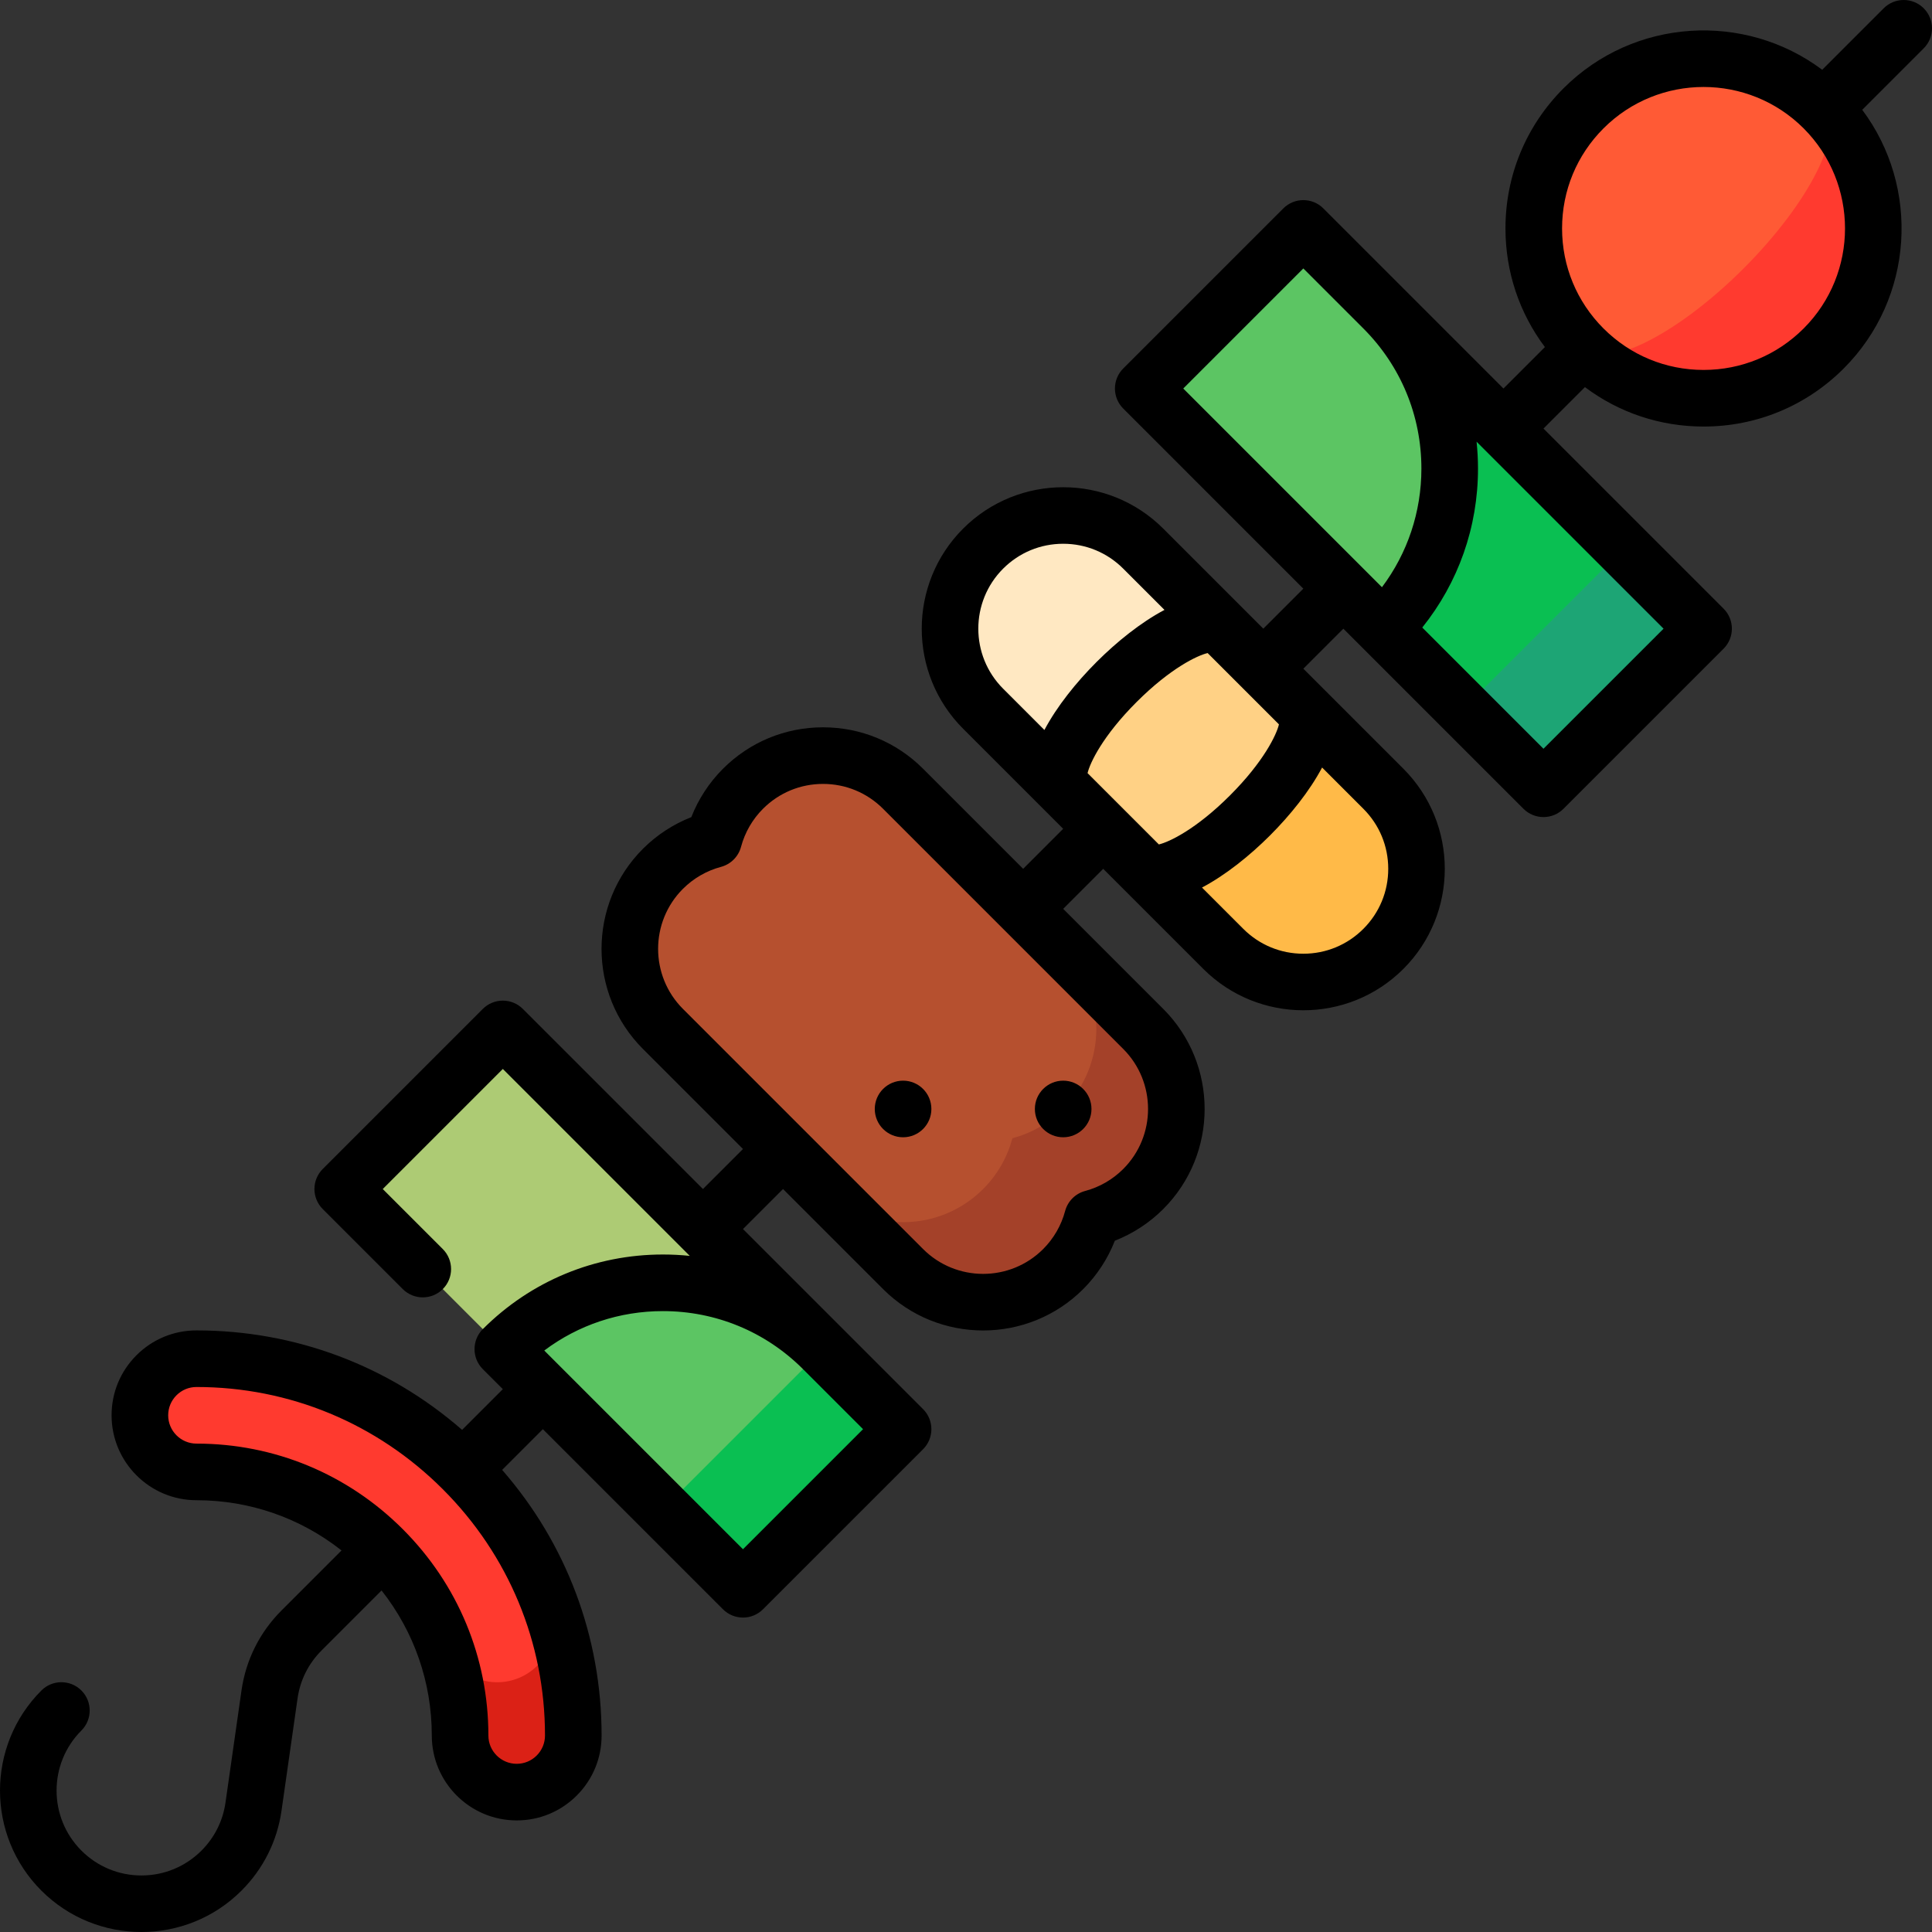 <svg id="Capa_1" enable-background="new 0 0 511.982 511.982" height="512" viewBox="0 0 511.982 511.982" width="512" xmlns="http://www.w3.org/2000/svg"><rect x="0" y="0" width="511.982" height="511.982" fill="#333333" stroke="none"/><g><path d="m302.957 315.091c11.716-11.716 11.716-30.711 0-42.426l-21.213-21.213-63.64 63.64 21.213 21.213c11.716 11.716 30.711 11.716 42.426 0 3.865-3.865 6.447-8.525 7.762-13.452 4.927-1.315 9.586-3.897 13.452-7.762z" fill="#a44129"/><path d="m260.53 315.091c3.865-3.865 6.447-8.525 7.762-13.452 4.927-1.315 9.586-3.896 13.452-7.762 11.716-11.716 11.716-30.711 0-42.426l-42.426-42.426c-11.716-11.716-30.711-11.716-42.426 0-3.865 3.865-6.447 8.525-7.762 13.452-4.927 1.315-9.586 3.896-13.452 7.762-11.716 11.716-11.716 30.711 0 42.426l42.426 42.426c11.716 11.716 30.711 11.716 42.426 0z" fill="#b6502f"/><path d="m430.236 145.386-31.82 10.606-10.606 31.82 21.213 21.213 42.426-42.426z" fill="#1da575"/><path d="m430.236 145.386-63.64-63.64v84.853l21.214 21.213z" fill="#0abf52"/><path d="m366.596 81.746-21.213-21.213-42.426 42.426 63.64 63.64c23.431-23.432 23.431-61.421-.001-84.853z" fill="#5cc563"/><path d="m151.923 459.911c0-12.028-2.138-23.566-6.053-34.255l-28.185 10.284c2.741 7.479 4.238 15.553 4.239 23.97 0 8.284 6.716 15 15 15 8.284.002 15-6.714 14.999-14.999z" fill="#db2116"/><path d="m145.87 425.657c-5.046-13.775-13.044-26.138-23.225-36.319-18.081-18.081-43.044-29.279-70.574-29.279-8.284-.001-15 6.715-15 15 0 8.284 6.716 15 15 15 19.258.001 36.721 7.835 49.37 20.483 7.12 7.12 12.714 15.766 16.245 25.4 2.84 7.775 11.444 11.781 19.223 8.947 7.783-2.836 11.797-11.449 8.961-19.232z" fill="#ff3a2f"/><path d="m218.104 357.518-31.82 10.606-10.606 31.82 21.213 21.213 42.426-42.426z" fill="#0abf52"/><path d="m218.104 357.518-84.853-84.853-42.426 42.426 42.426 42.427z" fill="#adcb74"/><path d="m133.251 357.518 42.426 42.426 42.426-42.426c-23.431-23.432-61.42-23.432-84.852 0z" fill="#5cc563"/><path d="m483.269 28.713-63.64 63.64c17.574 17.574 46.066 17.574 63.64 0s17.574-46.066 0-63.64z" fill="#ff3a2f"/><path d="m462.056 71.139c17.574-17.574 27.071-36.569 21.213-42.426-17.574-17.574-46.066-17.574-63.64 0s-17.574 46.066 0 63.64c5.858 5.857 24.853-3.64 42.427-21.214z" fill="#ff5a35"/><path d="m260.53 145.386c-11.716 11.716-11.716 30.711 0 42.426l21.213 21.213 42.426-42.426-21.213-21.213c-11.715-11.716-30.71-11.716-42.426 0z" fill="#ffe8c2"/><path d="m366.596 209.025-21.213-21.213-42.426 42.426 21.213 21.213c11.716 11.716 30.711 11.716 42.426 0s11.716-30.71 0-42.426z" fill="#ffba48"/><path d="m331.241 216.096c11.716-11.716 18.047-24.379 14.142-28.284l-21.213-21.213c-3.905-3.905-16.569 2.426-28.284 14.142s-18.047 24.379-14.142 28.284l21.213 21.213c3.905 3.906 16.568-2.426 28.284-14.142z" fill="#ffd185"/><circle cx="281.743" cy="293.878" r="7.5"/><circle cx="239.317" cy="293.878" r="7.5"/><path d="m509.786 2.196c-2.93-2.928-7.678-2.928-10.607 0l-16.294 16.294c-20.547-15.383-49.888-13.749-68.558 4.918-9.916 9.917-15.377 23.101-15.377 37.124 0 11.491 3.672 22.414 10.451 31.441l-10.984 10.984-47.729-47.729c-2.93-2.927-7.678-2.929-10.607 0l-42.427 42.426c-1.406 1.407-2.196 3.314-2.196 5.304s.79 3.896 2.196 5.304l47.729 47.73-10.606 10.606-26.516-26.516c-14.624-14.621-38.412-14.621-53.034.001-14.621 14.621-14.621 38.411 0 53.033l26.516 26.516-10.606 10.606-26.516-26.516c-7.083-7.082-16.5-10.983-26.517-10.983s-19.434 3.901-26.516 10.983c-3.658 3.658-6.514 8.034-8.392 12.822-4.789 1.878-9.165 4.733-12.822 8.391-14.622 14.622-14.622 38.412 0 53.034l26.516 26.516-10.606 10.606-47.73-47.73c-1.406-1.406-3.314-2.196-5.303-2.196s-3.897.79-5.303 2.196l-42.427 42.427c-1.407 1.407-2.197 3.314-2.197 5.304s.79 3.896 2.197 5.304l21.213 21.213c2.929 2.928 7.678 2.928 10.606 0 2.929-2.93 2.929-7.678 0-10.607l-15.91-15.909 31.82-31.82 49.54 49.54c-2.347-.244-4.722-.367-7.114-.367-18.03 0-34.981 7.021-47.729 19.77-2.929 2.93-2.929 7.678 0 10.607l5.303 5.303-10.791 10.791c-19.547-17.047-44.266-26.357-70.39-26.357-6.01 0-11.66 2.341-15.91 6.59-4.25 4.25-6.59 9.9-6.59 15.91 0 12.406 10.093 22.5 22.5 22.5 14.105.001 27.498 4.691 38.438 13.309l-15.903 15.902c-5.785 5.785-9.452 13.115-10.605 21.196l-4.245 29.733c-.691 4.844-2.891 9.238-6.362 12.709-4.25 4.25-9.9 6.591-15.91 6.591s-11.66-2.341-15.91-6.591c-8.772-8.772-8.772-23.046 0-31.819 2.929-2.929 2.929-7.678 0-10.606s-7.678-2.929-10.606.001c-14.621 14.621-14.621 38.411 0 53.032 7.311 7.311 16.914 10.966 26.517 10.966s19.206-3.655 26.517-10.966c5.784-5.784 9.452-13.114 10.605-21.196l4.246-29.734c.691-4.844 2.891-9.238 6.362-12.709l15.903-15.903c8.618 10.94 13.308 24.333 13.309 38.437 0 12.406 10.093 22.5 22.499 22.5 6.012 0 11.662-2.34 15.911-6.59 4.25-4.249 6.59-9.9 6.59-15.91 0-26.123-9.309-50.842-26.356-70.389l10.791-10.791 47.73 47.73c1.464 1.464 3.384 2.196 5.303 2.196s3.839-.732 5.303-2.196l42.427-42.426c1.407-1.407 2.197-3.314 2.197-5.304s-.79-3.896-2.197-5.304l-21.169-21.169c-.014-.015-.029-.03-.044-.045-.044-.044-.089-.088-.133-.133l-26.383-26.383 10.607-10.606 26.516 26.516c7.311 7.311 16.914 10.966 26.517 10.966s19.205-3.655 26.517-10.966c3.657-3.658 6.513-8.034 8.391-12.822 4.789-1.878 9.164-4.733 12.822-8.391 14.621-14.622 14.621-38.412 0-53.034l-26.516-26.516 10.606-10.606 26.516 26.516c7.312 7.311 16.914 10.966 26.517 10.966 9.604 0 19.206-3.655 26.518-10.966 14.621-14.622 14.621-38.412 0-53.034l-26.516-26.516 10.601-10.605 47.729 47.729c1.407 1.406 3.314 2.196 5.304 2.196s3.896-.79 5.304-2.196l42.427-42.427c2.929-2.93 2.929-7.678 0-10.607l-47.729-47.729 10.984-10.984c9.027 6.78 19.951 10.452 31.441 10.452 14.023 0 27.207-5.461 37.124-15.377 18.668-18.669 20.301-48.009 4.918-68.558l16.295-16.295c2.928-2.93 2.928-7.678-.001-10.608zm-367.559 463.019c-1.416 1.416-3.299 2.196-5.302 2.196-4.137 0-7.501-3.364-7.501-7.5 0-20.631-8.055-40.048-22.68-54.673-14.625-14.624-34.041-22.679-54.673-22.68-4.136 0-7.5-3.364-7.5-7.5 0-2.004.78-3.887 2.196-5.303 1.417-1.417 3.3-2.197 5.304-2.197 24.626 0 47.807 9.618 65.271 27.083 17.464 17.464 27.083 40.645 27.082 65.27-.001 2.004-.781 3.888-2.197 5.304zm86.484-86.484-31.82 31.819-52.659-52.66c9.028-6.78 19.955-10.446 31.446-10.446 13.962 0 27.093 5.414 36.994 15.248zm68.942-68.943c-2.79 2.791-6.277 4.804-10.083 5.819-2.594.692-4.62 2.719-5.312 5.313-1.016 3.805-3.027 7.291-5.818 10.081-8.772 8.774-23.047 8.772-31.82 0l-63.64-63.64c-8.773-8.772-8.773-23.047 0-31.819 2.791-2.791 6.277-4.804 10.083-5.819 2.594-.692 4.62-2.719 5.312-5.313 1.016-3.804 3.028-7.29 5.819-10.082 4.25-4.249 9.9-6.59 15.91-6.59s11.66 2.341 15.91 6.591l63.639 63.64c8.774 8.772 8.774 23.046 0 31.819zm9.446-86.013-18.893-18.893c.626-2.707 4.013-9.868 12.983-18.837 8.973-8.974 16.133-12.359 18.837-12.982l18.895 18.895c-.627 2.708-4.015 9.868-12.983 18.836-8.975 8.974-16.135 12.358-18.839 12.981zm-41.265-73.086c4.249-4.25 9.899-6.591 15.91-6.591 6.01 0 11.66 2.341 15.909 6.591l10.936 10.936c-6.251 3.305-12.639 8.443-18.007 13.812s-10.507 11.757-13.812 18.008l-10.936-10.936c-8.773-8.773-8.773-23.047 0-31.82zm102.05 79.549c0 6.011-2.341 11.661-6.591 15.91-4.249 4.25-9.899 6.591-15.91 6.591-6.01 0-11.66-2.341-15.909-6.591l-10.945-10.945c6.254-3.305 12.645-8.432 18.017-13.803 5.368-5.369 10.506-11.757 13.812-18.007l10.936 10.936c4.249 4.249 6.59 9.899 6.59 15.909zm-22.5-159.099 15.91 15.91c9.916 9.917 15.377 23.1 15.377 37.124 0 11.491-3.673 22.415-10.452 31.442l-52.655-52.656zm63.638 127.28-32.119-32.12c9.563-11.923 14.768-26.621 14.768-42.126 0-2.397-.133-4.773-.378-7.124l49.55 49.55zm68.944-111.37c-7.083 7.084-16.5 10.984-26.517 10.984s-19.434-3.9-26.517-10.984c-7.083-7.082-10.983-16.499-10.983-26.516s3.9-19.434 10.984-26.517c7.311-7.312 16.912-10.966 26.516-10.966 9.599 0 19.201 3.654 26.51 10.959 14.627 14.636 14.626 38.422.007 53.04z"/></g></svg>